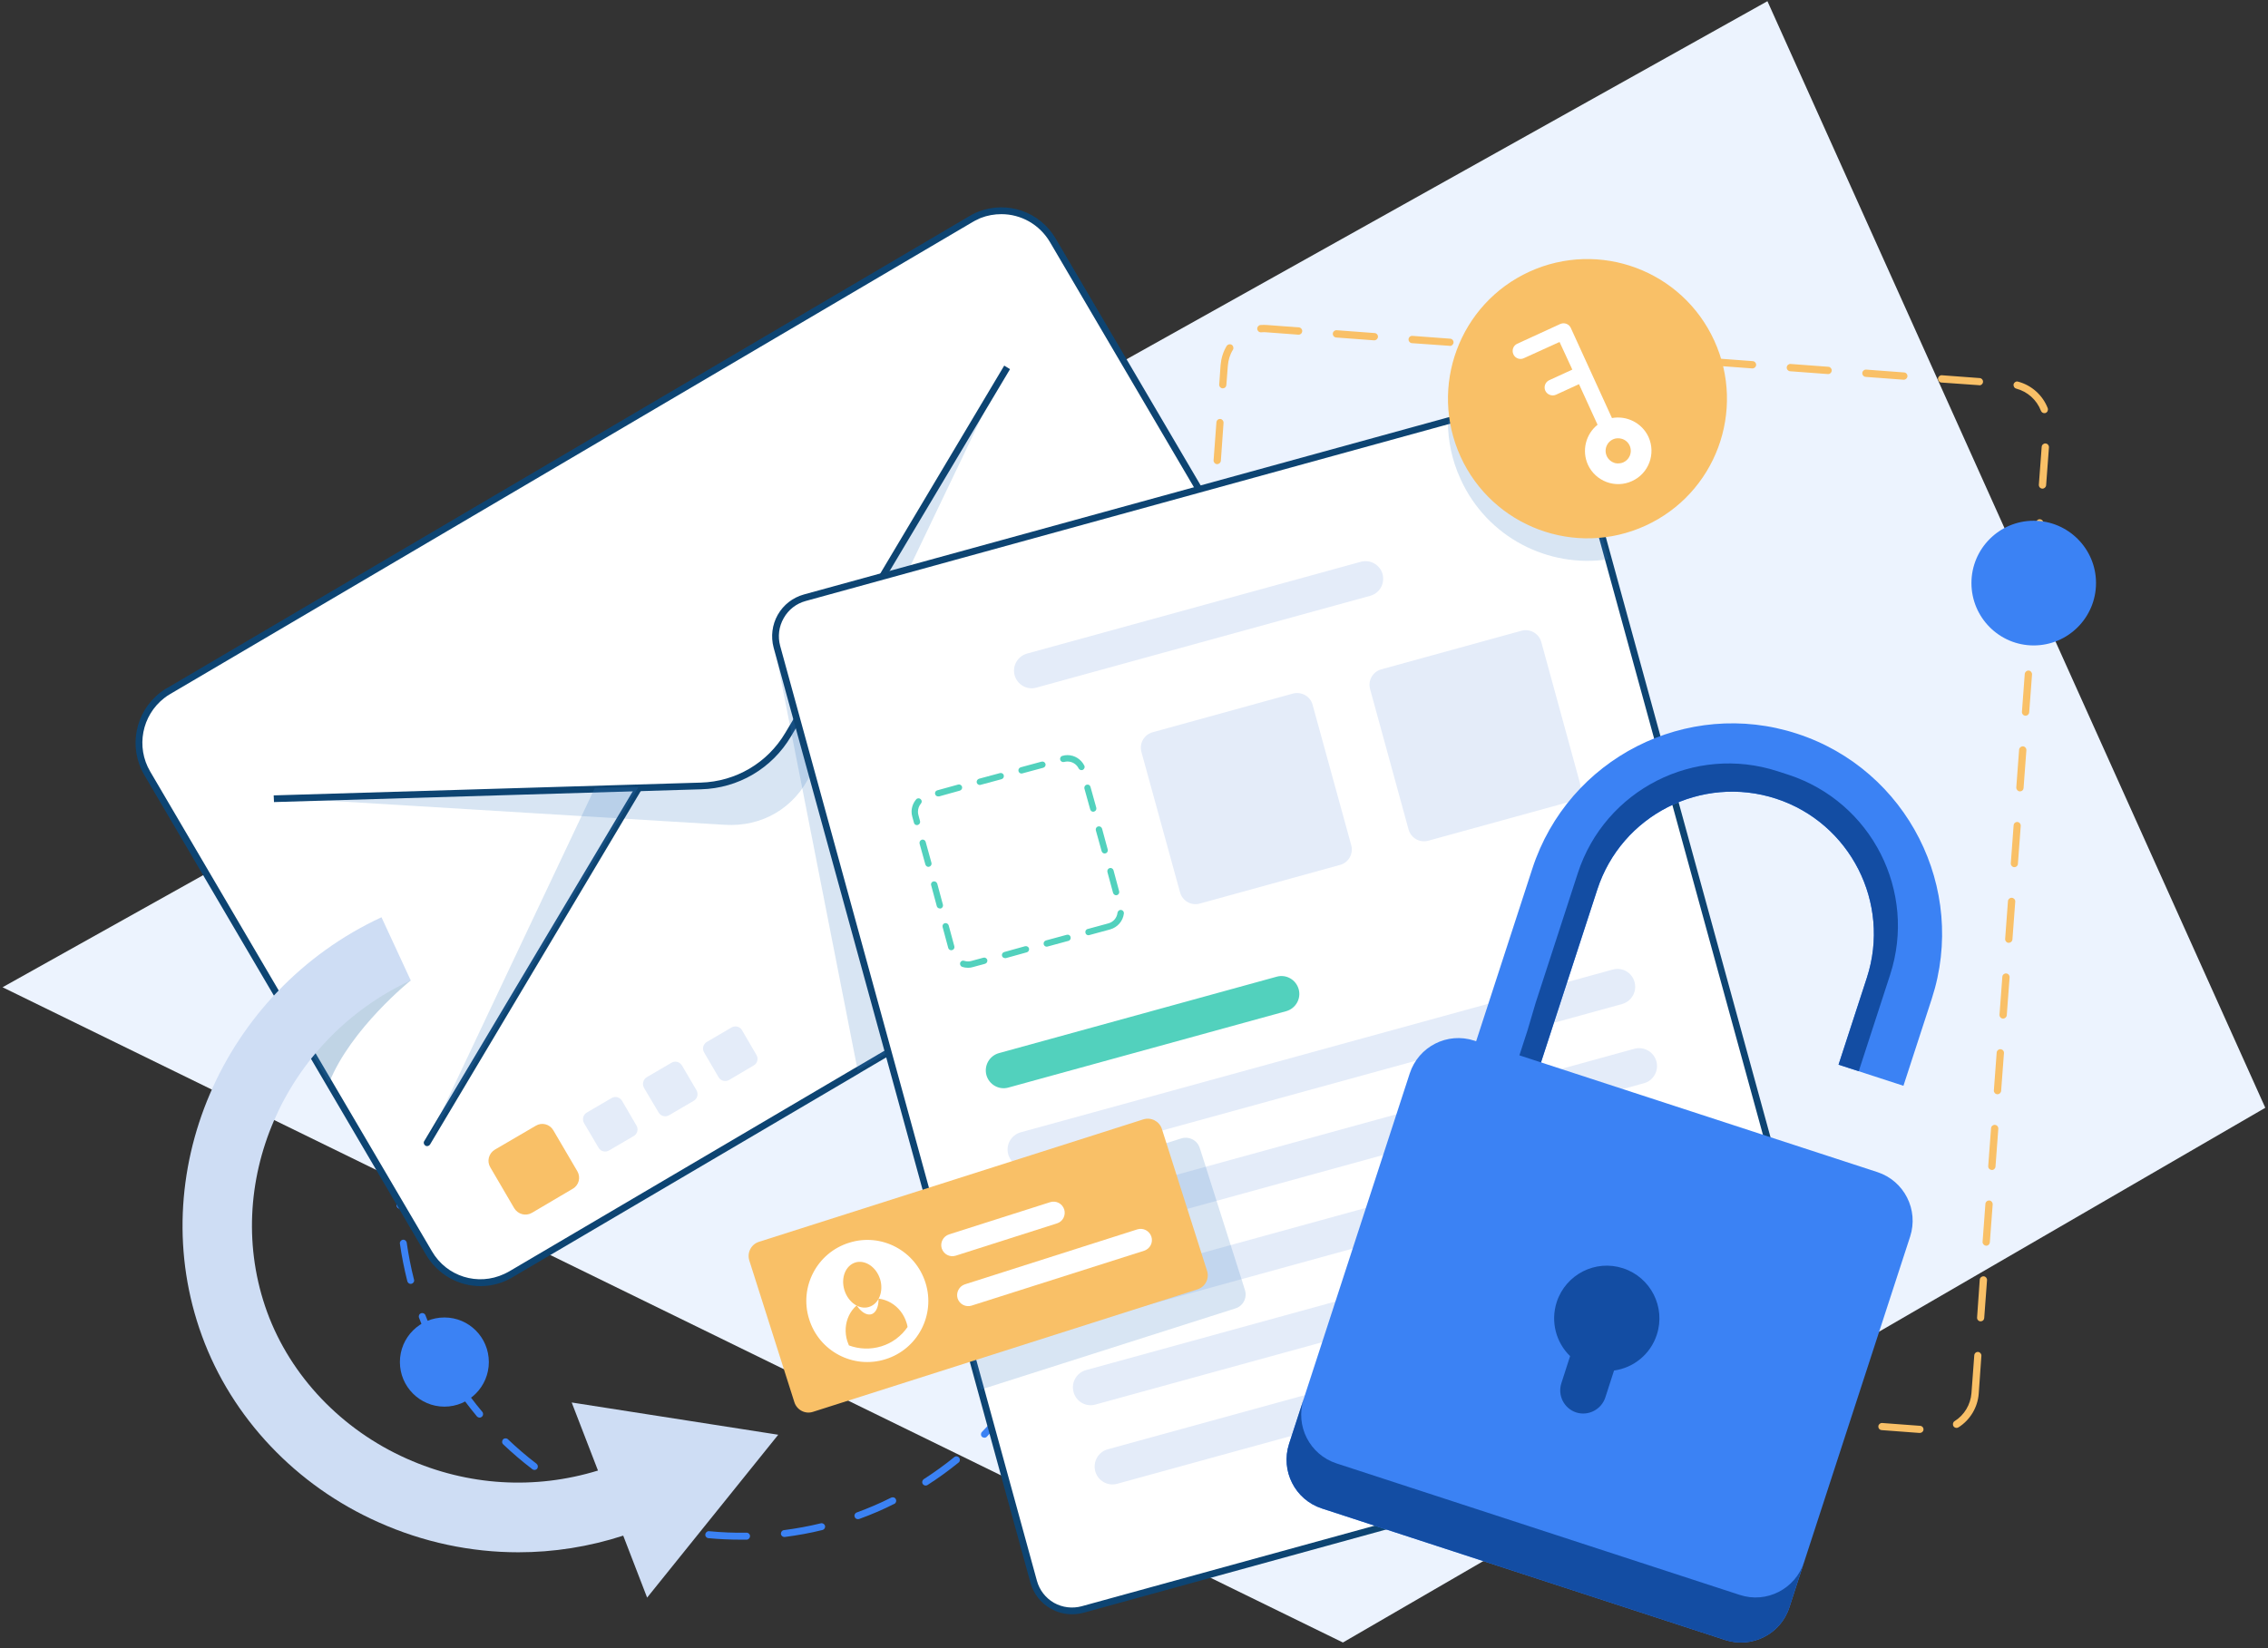 <svg width="443" height="322" viewBox="0 0 443 322" fill="none" xmlns="http://www.w3.org/2000/svg">
<rect x="0" y="0" width="443" height="322" fill="#333333" stroke="none"/>
<g clip-path="url(#clip0_274_5393)">
<path d="M345.225 0.232L442.471 216.428L262.307 320.897L0.5 192.881L345.225 0.232Z" fill="#ECF3FE"/>
<path d="M144.759 300.804C142.642 300.804 140.496 300.717 138.378 300.514C138.001 300.485 137.711 300.137 137.769 299.788C137.798 299.411 138.117 299.12 138.494 299.149C140.902 299.382 143.396 299.498 145.803 299.44C146.209 299.44 146.499 299.73 146.499 300.107C146.499 300.485 146.209 300.804 145.832 300.804C145.484 300.804 145.126 300.804 144.759 300.804ZM153.199 300.282C152.88 300.282 152.59 300.049 152.532 299.701C152.503 299.324 152.764 298.975 153.112 298.946C155.548 298.627 157.955 298.191 160.333 297.61C160.682 297.523 161.059 297.756 161.146 298.104C161.233 298.482 161.001 298.83 160.653 298.917C158.245 299.527 155.751 299.962 153.286 300.282C153.267 300.282 153.238 300.282 153.199 300.282ZM131.128 299.411C131.07 299.411 131.021 299.411 130.983 299.411C128.547 298.888 126.11 298.249 123.761 297.465C123.384 297.349 123.21 296.972 123.326 296.594C123.442 296.246 123.819 296.043 124.167 296.188C126.487 296.943 128.866 297.581 131.244 298.075C131.621 298.133 131.853 298.511 131.766 298.859C131.708 299.207 131.418 299.411 131.128 299.411ZM167.584 296.797C167.294 296.797 167.033 296.652 166.946 296.362C166.801 296.014 167.004 295.607 167.352 295.491C169.643 294.649 171.906 293.691 174.081 292.587C174.4 292.442 174.835 292.558 174.98 292.907C175.154 293.255 175.009 293.662 174.69 293.807C172.457 294.939 170.136 295.926 167.816 296.768C167.739 296.788 167.661 296.797 167.584 296.797ZM117.062 294.794C116.965 294.794 116.868 294.775 116.772 294.736C114.538 293.691 112.305 292.529 110.159 291.252C109.84 291.049 109.753 290.642 109.927 290.323C110.13 290.003 110.536 289.887 110.855 290.09C112.943 291.339 115.147 292.471 117.352 293.487C117.7 293.662 117.845 294.068 117.671 294.388C117.555 294.649 117.323 294.794 117.062 294.794ZM180.809 290.236C180.577 290.236 180.374 290.119 180.229 289.916C180.026 289.597 180.142 289.19 180.432 288.987C182.491 287.651 184.493 286.229 186.378 284.69C186.668 284.429 187.103 284.487 187.335 284.777C187.567 285.067 187.538 285.503 187.248 285.735C185.305 287.303 183.275 288.784 181.186 290.119C181.07 290.197 180.945 290.236 180.809 290.236ZM104.387 287.187C104.242 287.187 104.097 287.129 103.981 287.042C102.009 285.532 100.095 283.906 98.297 282.193C98.007 281.931 98.007 281.496 98.268 281.206C98.529 280.944 98.964 280.944 99.225 281.206C100.994 282.89 102.85 284.487 104.793 285.967C105.083 286.2 105.141 286.606 104.938 286.926C104.793 287.1 104.59 287.187 104.387 287.187ZM192.294 280.886C192.12 280.886 191.946 280.828 191.801 280.712C191.54 280.451 191.54 280.015 191.801 279.754C193.512 278.012 195.137 276.153 196.645 274.237C196.877 273.947 197.312 273.889 197.602 274.121C197.892 274.353 197.95 274.789 197.718 275.079C196.181 277.025 194.499 278.912 192.758 280.683C192.642 280.828 192.468 280.886 192.294 280.886ZM93.685 276.966C93.511 276.966 93.308 276.879 93.163 276.734C91.568 274.818 90.06 272.814 88.697 270.724C88.494 270.434 88.552 269.998 88.871 269.795C89.19 269.592 89.596 269.679 89.828 269.969C91.162 272.001 92.641 273.976 94.207 275.834C94.439 276.124 94.41 276.56 94.121 276.792C94.004 276.908 93.859 276.966 93.685 276.966ZM201.43 269.272C201.295 269.272 201.179 269.233 201.082 269.156C200.763 268.982 200.647 268.546 200.85 268.227C202.126 266.165 203.315 263.988 204.359 261.781C204.533 261.462 204.94 261.317 205.288 261.462C205.607 261.636 205.752 262.042 205.607 262.391C204.533 264.627 203.315 266.833 202.01 268.953C201.865 269.156 201.662 269.272 201.43 269.272ZM85.507 264.656C85.246 264.656 85.014 264.51 84.898 264.278C83.766 262.071 82.722 259.778 81.852 257.455C81.707 257.106 81.881 256.7 82.229 256.584C82.577 256.439 82.984 256.613 83.1 256.961C83.97 259.255 84.985 261.491 86.116 263.668C86.261 263.988 86.145 264.394 85.797 264.568C85.7 264.627 85.603 264.656 85.507 264.656ZM207.782 255.916C207.704 255.916 207.637 255.897 207.579 255.858C207.202 255.742 207.028 255.364 207.144 255.016C207.956 252.693 208.623 250.341 209.145 247.96C209.232 247.583 209.609 247.351 209.957 247.438C210.334 247.525 210.566 247.873 210.479 248.251C209.928 250.69 209.232 253.1 208.42 255.451C208.333 255.742 208.072 255.916 207.782 255.916ZM80.228 250.835C79.909 250.835 79.648 250.632 79.561 250.312C78.952 247.902 78.459 245.434 78.111 242.966C78.053 242.618 78.314 242.269 78.691 242.211C79.039 242.153 79.387 242.415 79.445 242.792C79.793 245.202 80.257 247.612 80.866 249.993C80.982 250.341 80.75 250.719 80.402 250.806C80.344 250.825 80.286 250.835 80.228 250.835ZM211.03 241.456C211.011 241.456 210.991 241.456 210.972 241.456C210.595 241.427 210.334 241.079 210.363 240.702C210.624 238.292 210.769 235.824 210.769 233.385C210.769 231.991 210.711 230.597 210.624 229.204C210.595 228.826 210.885 228.507 211.262 228.478C211.639 228.478 211.958 228.739 211.987 229.117C212.074 230.539 212.132 231.962 212.132 233.385C212.132 235.882 211.987 238.408 211.697 240.876C211.668 241.224 211.378 241.456 211.03 241.456ZM78.14 236.172C77.763 236.172 77.473 235.882 77.444 235.533C77.444 234.807 77.415 234.111 77.415 233.385C77.415 231.614 77.502 229.813 77.647 228.042C77.676 227.665 77.995 227.403 78.372 227.432C78.749 227.462 79.01 227.781 78.981 228.158C78.865 229.871 78.778 231.643 78.778 233.385C78.778 234.082 78.807 234.778 78.807 235.475C78.836 235.853 78.546 236.172 78.169 236.172C78.15 236.172 78.14 236.172 78.14 236.172ZM210.45 222.496C210.102 222.496 209.841 222.264 209.783 221.916C209.348 219.535 208.797 217.125 208.101 214.773C208.014 214.425 208.217 214.047 208.565 213.931C208.942 213.844 209.319 214.047 209.406 214.396C210.102 216.777 210.682 219.245 211.117 221.684C211.175 222.061 210.914 222.409 210.566 222.467C210.527 222.487 210.489 222.496 210.45 222.496ZM79.3 221.422C79.261 221.422 79.213 221.422 79.155 221.422C78.807 221.364 78.546 220.987 78.633 220.638C79.097 218.17 79.706 215.731 80.46 213.35C80.547 213.002 80.953 212.799 81.301 212.915C81.649 213.031 81.852 213.408 81.736 213.757C81.011 216.08 80.431 218.49 79.967 220.871C79.909 221.219 79.619 221.422 79.3 221.422ZM206.274 208.298C206.013 208.298 205.752 208.124 205.665 207.863C204.708 205.627 203.634 203.391 202.445 201.272C202.271 200.952 202.387 200.546 202.706 200.343C203.054 200.168 203.46 200.285 203.634 200.604C204.853 202.782 205.955 205.046 206.912 207.34C207.057 207.689 206.883 208.095 206.535 208.24C206.457 208.279 206.37 208.298 206.274 208.298ZM83.68 207.311C83.583 207.311 83.496 207.292 83.418 207.253C83.07 207.079 82.925 206.701 83.07 206.353C84.057 204.059 85.188 201.823 86.435 199.675C86.638 199.355 87.044 199.239 87.363 199.414C87.682 199.617 87.798 200.023 87.624 200.343C86.406 202.462 85.275 204.669 84.318 206.905C84.202 207.137 83.941 207.311 83.68 207.311ZM199.081 195.378C198.878 195.378 198.675 195.262 198.53 195.087C197.138 193.084 195.572 191.168 193.948 189.338C193.715 189.077 193.745 188.641 194.006 188.38C194.296 188.148 194.731 188.177 194.963 188.438C196.645 190.296 198.211 192.271 199.632 194.303C199.864 194.594 199.777 195.029 199.487 195.232C199.371 195.32 199.226 195.378 199.081 195.378ZM91.075 194.478C90.959 194.478 90.814 194.449 90.698 194.361C90.379 194.129 90.321 193.694 90.553 193.403C92.003 191.4 93.627 189.454 95.31 187.625C95.571 187.364 95.977 187.335 96.267 187.596C96.528 187.858 96.557 188.293 96.296 188.554C94.642 190.355 93.076 192.242 91.626 194.216C91.51 194.39 91.307 194.478 91.075 194.478ZM189.22 184.344C189.075 184.344 188.901 184.286 188.785 184.17C186.958 182.544 185.044 181.005 183.072 179.583C182.753 179.35 182.695 178.944 182.898 178.624C183.13 178.334 183.536 178.247 183.855 178.479C185.885 179.902 187.828 181.499 189.684 183.154C189.974 183.415 190.003 183.822 189.742 184.112C189.597 184.257 189.423 184.344 189.22 184.344ZM101.11 183.618C100.936 183.618 100.733 183.531 100.617 183.386C100.356 183.096 100.385 182.66 100.675 182.428C102.56 180.802 104.532 179.263 106.592 177.84C106.911 177.637 107.317 177.724 107.52 178.015C107.752 178.334 107.665 178.741 107.346 178.973C105.344 180.337 103.401 181.847 101.574 183.444C101.429 183.56 101.284 183.618 101.11 183.618ZM177.184 175.75C177.087 175.75 176.981 175.721 176.865 175.663C174.748 174.472 172.515 173.398 170.281 172.44C169.933 172.295 169.759 171.888 169.904 171.54C170.049 171.22 170.455 171.046 170.803 171.191C173.095 172.15 175.357 173.253 177.532 174.472C177.851 174.647 177.967 175.053 177.793 175.401C177.677 175.605 177.445 175.75 177.184 175.75ZM113.291 175.227C113.059 175.227 112.827 175.082 112.682 174.879C112.508 174.53 112.624 174.124 112.972 173.95C115.147 172.759 117.439 171.714 119.73 170.785C120.078 170.64 120.484 170.814 120.629 171.162C120.774 171.511 120.6 171.888 120.252 172.033C117.99 172.933 115.756 173.979 113.61 175.14C113.514 175.198 113.407 175.227 113.291 175.227ZM163.553 170.03C163.495 170.03 163.437 170.02 163.379 170.001C161.03 169.304 158.651 168.752 156.244 168.317C155.867 168.259 155.635 167.91 155.693 167.533C155.751 167.155 156.099 166.923 156.476 166.981C158.912 167.417 161.378 167.997 163.756 168.694C164.104 168.781 164.307 169.159 164.22 169.536C164.133 169.827 163.843 170.03 163.553 170.03ZM127.009 169.711C126.719 169.711 126.429 169.536 126.342 169.217C126.255 168.869 126.458 168.491 126.835 168.375C129.214 167.736 131.679 167.185 134.144 166.807C134.492 166.749 134.84 167.01 134.898 167.359C134.956 167.736 134.724 168.085 134.347 168.143C131.94 168.52 129.533 169.043 127.183 169.711C127.125 169.711 127.067 169.711 127.009 169.711ZM148.993 167.475C148.993 167.475 148.984 167.465 148.964 167.446C146.528 167.301 144.063 167.301 141.627 167.388C141.279 167.417 140.931 167.126 140.931 166.749C140.902 166.372 141.192 166.052 141.569 166.052C144.034 165.936 146.586 165.936 149.051 166.11C149.428 166.139 149.719 166.459 149.69 166.836C149.661 167.184 149.37 167.475 148.993 167.475Z" fill="#3B82F4"/>
<path d="M374.982 279.957C374.963 279.957 374.943 279.957 374.924 279.957L367.557 279.406C367.151 279.376 366.861 279.057 366.89 278.651C366.919 278.273 367.267 277.983 367.644 278.012L375.04 278.563C375.446 278.593 375.736 278.912 375.707 279.318C375.678 279.696 375.359 279.957 374.982 279.957ZM382.175 278.97C381.914 278.97 381.711 278.854 381.566 278.651C381.362 278.302 381.449 277.867 381.769 277.663C383.683 276.473 384.901 274.411 385.075 272.205L385.626 264.801C385.655 264.394 385.974 264.104 386.38 264.133C386.757 264.162 387.047 264.51 387.018 264.888L386.496 272.292C386.293 274.963 384.814 277.431 382.552 278.854C382.416 278.931 382.291 278.97 382.175 278.97ZM360.22 278.883C360.2 278.883 360.181 278.883 360.162 278.883L352.766 278.331C352.389 278.302 352.099 277.954 352.128 277.547C352.157 277.17 352.505 276.879 352.882 276.908L360.278 277.46C360.655 277.489 360.945 277.809 360.916 278.215C360.887 278.593 360.597 278.883 360.22 278.883ZM345.428 277.78C345.428 277.78 345.419 277.78 345.399 277.78L338.004 277.228C337.598 277.199 337.307 276.85 337.337 276.444C337.366 276.066 337.714 275.776 338.12 275.805L345.486 276.357C345.892 276.386 346.182 276.734 346.153 277.112C346.124 277.489 345.805 277.78 345.428 277.78ZM330.666 276.676C330.647 276.676 330.627 276.676 330.608 276.676L323.212 276.125C322.835 276.095 322.545 275.747 322.574 275.37C322.603 274.963 322.951 274.673 323.328 274.702L330.724 275.253C331.101 275.283 331.391 275.631 331.362 276.008C331.333 276.386 331.043 276.676 330.666 276.676ZM315.904 275.573C315.884 275.573 315.865 275.573 315.846 275.573L308.45 275.021C308.073 274.992 307.754 274.644 307.783 274.266C307.812 273.86 308.16 273.569 308.566 273.598L315.933 274.15C316.339 274.179 316.629 274.528 316.6 274.905C316.571 275.283 316.252 275.573 315.904 275.573ZM301.112 274.47C301.093 274.47 301.074 274.47 301.054 274.47L293.688 273.918C293.282 273.889 292.991 273.54 293.02 273.163C293.049 272.756 293.398 272.466 293.775 272.495L301.17 273.047C301.547 273.076 301.866 273.424 301.837 273.802C301.808 274.179 301.489 274.47 301.112 274.47ZM286.35 273.366C286.331 273.366 286.311 273.366 286.292 273.366L278.896 272.815C278.519 272.785 278.229 272.466 278.258 272.06C278.287 271.682 278.635 271.363 279.012 271.392L286.408 271.943C286.785 271.972 287.075 272.321 287.046 272.727C287.017 273.076 286.698 273.366 286.35 273.366ZM271.559 272.263C271.539 272.263 271.53 272.263 271.53 272.263L264.134 271.711C263.728 271.682 263.438 271.363 263.467 270.956C263.496 270.579 263.844 270.288 264.221 270.318L271.617 270.869C272.023 270.898 272.313 271.218 272.284 271.624C272.255 272.002 271.936 272.263 271.559 272.263ZM256.796 271.189C256.777 271.189 256.758 271.179 256.738 271.16L249.343 270.637C248.965 270.608 248.675 270.259 248.704 269.853C248.733 269.475 249.053 269.185 249.459 269.214L256.854 269.766C257.231 269.795 257.521 270.114 257.492 270.521C257.463 270.898 257.173 271.189 256.796 271.189ZM242.034 270.085C242.015 270.085 241.995 270.085 241.976 270.085L234.58 269.534C234.174 269.505 233.884 269.156 233.913 268.75C233.942 268.372 234.29 268.082 234.696 268.111L242.063 268.662C242.469 268.692 242.759 269.04 242.73 269.417C242.701 269.795 242.382 270.085 242.034 270.085ZM227.707 267.414C227.533 267.414 227.388 267.356 227.243 267.24C225.415 265.643 224.371 263.32 224.371 260.881C224.371 260.668 224.381 260.455 224.4 260.242V260.01C224.429 259.604 224.777 259.313 225.183 259.342C225.56 259.371 225.85 259.72 225.821 260.126V260.329C225.802 260.523 225.792 260.707 225.792 260.881C225.792 262.914 226.662 264.83 228.171 266.165C228.461 266.427 228.49 266.891 228.229 267.182C228.113 267.327 227.91 267.414 227.707 267.414ZM386.873 258.152C386.854 258.152 386.834 258.152 386.815 258.152C386.438 258.123 386.148 257.803 386.177 257.397L386.699 249.993C386.728 249.615 387.076 249.325 387.482 249.354C387.859 249.383 388.149 249.732 388.12 250.109L387.569 257.513C387.54 257.89 387.25 258.152 386.873 258.152ZM225.676 253.39C225.657 253.39 225.638 253.38 225.618 253.361C225.212 253.332 224.922 253.013 224.951 252.606L225.502 245.231C225.531 244.825 225.879 244.534 226.256 244.563C226.662 244.592 226.953 244.941 226.924 245.318L226.372 252.722C226.343 253.1 226.024 253.39 225.676 253.39ZM387.975 243.373C387.956 243.373 387.936 243.373 387.917 243.373C387.54 243.344 387.221 242.995 387.25 242.618L387.801 235.214C387.83 234.807 388.178 234.517 388.584 234.546C388.961 234.575 389.251 234.924 389.222 235.33L388.671 242.705C388.642 243.083 388.352 243.373 387.975 243.373ZM226.778 238.582C226.759 238.582 226.74 238.582 226.72 238.582C226.314 238.553 226.024 238.205 226.053 237.827L226.604 230.423C226.633 230.046 226.982 229.755 227.359 229.784C227.765 229.813 228.055 230.133 228.026 230.539L227.475 237.914C227.446 238.292 227.127 238.582 226.778 238.582ZM389.077 228.594C389.058 228.594 389.038 228.584 389.019 228.565C388.613 228.536 388.323 228.216 388.352 227.81L388.903 220.435C388.932 220.029 389.28 219.738 389.657 219.767C390.063 219.796 390.353 220.145 390.324 220.522L389.773 227.926C389.744 228.304 389.425 228.594 389.077 228.594ZM227.852 223.803C227.852 223.803 227.842 223.803 227.823 223.803C227.417 223.774 227.127 223.426 227.156 223.019L227.707 215.644C227.736 215.238 228.084 214.947 228.461 214.976C228.867 215.006 229.157 215.354 229.128 215.731L228.577 223.135C228.548 223.513 228.229 223.803 227.852 223.803ZM390.179 213.786C390.16 213.786 390.141 213.786 390.121 213.786C389.715 213.757 389.425 213.409 389.454 213.031L390.005 205.627C390.034 205.25 390.382 204.959 390.759 204.988C391.165 205.017 391.455 205.337 391.426 205.743L390.875 213.118C390.846 213.496 390.527 213.786 390.179 213.786ZM228.954 208.995C228.934 208.995 228.915 208.995 228.896 208.995C228.519 208.966 228.229 208.618 228.258 208.24L228.809 200.836C228.838 200.459 229.186 200.169 229.563 200.198C229.969 200.227 230.259 200.546 230.23 200.952L229.679 208.356C229.65 208.705 229.331 208.995 228.954 208.995ZM391.252 199.007C391.233 199.007 391.223 199.007 391.223 199.007C390.817 198.978 390.527 198.63 390.556 198.223L391.107 190.848C391.136 190.442 391.484 190.151 391.861 190.18C392.267 190.209 392.557 190.558 392.528 190.935L391.977 198.339C391.948 198.717 391.629 199.007 391.252 199.007ZM230.056 194.216C230.036 194.216 230.017 194.216 229.998 194.216C229.621 194.187 229.331 193.839 229.36 193.461L229.911 186.057C229.94 185.651 230.288 185.361 230.665 185.39C231.042 185.419 231.332 185.767 231.303 186.145L230.781 193.548C230.752 193.926 230.433 194.216 230.056 194.216ZM392.354 184.199C392.335 184.199 392.316 184.199 392.296 184.199C391.919 184.17 391.629 183.822 391.658 183.444L392.209 176.04C392.238 175.663 392.586 175.372 392.964 175.402C393.341 175.431 393.66 175.75 393.631 176.156L393.08 183.56C393.051 183.909 392.732 184.199 392.354 184.199ZM231.158 179.408C231.139 179.408 231.119 179.408 231.1 179.408C230.723 179.379 230.433 179.06 230.462 178.653L230.984 171.249C231.013 170.872 231.361 170.582 231.767 170.611C232.144 170.64 232.434 170.988 232.405 171.366L231.854 178.77C231.825 179.147 231.535 179.408 231.158 179.408ZM393.457 169.42C393.437 169.42 393.418 169.42 393.399 169.42C393.022 169.391 392.732 169.043 392.761 168.665L393.312 161.261C393.341 160.855 393.66 160.565 394.066 160.594C394.443 160.623 394.733 160.971 394.704 161.349L394.153 168.752C394.153 169.13 393.834 169.42 393.457 169.42ZM232.26 164.629C232.241 164.629 232.221 164.629 232.202 164.629C231.825 164.6 231.506 164.252 231.535 163.875L232.086 156.471C232.115 156.093 232.463 155.774 232.869 155.803C233.246 155.832 233.536 156.18 233.507 156.587L232.956 163.962C232.927 164.339 232.637 164.629 232.26 164.629ZM394.559 154.612C394.539 154.612 394.52 154.612 394.501 154.612C394.124 154.583 393.834 154.264 393.834 153.857L394.385 146.453C394.414 146.076 394.762 145.786 395.168 145.815C395.545 145.844 395.835 146.192 395.806 146.57L395.255 153.974C395.226 154.351 394.936 154.612 394.559 154.612ZM233.362 149.851C233.343 149.851 233.323 149.851 233.304 149.851C232.898 149.822 232.608 149.473 232.637 149.067L233.188 141.692C233.217 141.285 233.565 140.995 233.942 141.024C234.348 141.053 234.638 141.401 234.609 141.779L234.058 149.183C234.029 149.56 233.71 149.851 233.362 149.851ZM395.661 139.833C395.641 139.833 395.622 139.833 395.603 139.833C395.197 139.804 394.907 139.456 394.936 139.079L395.487 131.675C395.516 131.297 395.864 130.978 396.27 131.007C396.647 131.036 396.937 131.384 396.908 131.791L396.357 139.166C396.328 139.543 396.009 139.833 395.661 139.833ZM234.464 135.043C234.445 135.043 234.426 135.043 234.406 135.043C234 135.014 233.71 134.665 233.739 134.288L234.29 126.884C234.319 126.506 234.667 126.216 235.044 126.245C235.45 126.274 235.74 126.593 235.711 127L235.16 134.375C235.131 134.752 234.812 135.043 234.464 135.043ZM396.763 125.055C396.744 125.055 396.724 125.055 396.705 125.055C396.299 125.026 396.009 124.677 396.038 124.271L396.589 116.896C396.618 116.489 396.966 116.199 397.343 116.228C397.749 116.257 398.039 116.605 398.01 116.983L397.459 124.387C397.43 124.764 397.111 125.055 396.763 125.055ZM235.537 120.264C235.537 120.264 235.528 120.264 235.508 120.264C235.102 120.235 234.812 119.886 234.841 119.48L235.392 112.105C235.421 111.698 235.769 111.408 236.146 111.437C236.552 111.466 236.842 111.815 236.813 112.192L236.262 119.596C236.233 119.973 235.914 120.264 235.537 120.264ZM397.836 110.247C397.836 110.247 397.826 110.247 397.807 110.247C397.401 110.218 397.111 109.869 397.14 109.492L397.691 102.088C397.72 101.71 398.068 101.42 398.445 101.449C398.851 101.478 399.141 101.797 399.112 102.204L398.561 109.608C398.532 109.956 398.213 110.247 397.836 110.247ZM236.639 105.456C236.62 105.456 236.601 105.456 236.581 105.456C236.204 105.427 235.914 105.078 235.943 104.701L236.494 97.297C236.523 96.919 236.842 96.629 237.248 96.658C237.625 96.687 237.944 97.007 237.915 97.413L237.364 104.817C237.335 105.194 237.016 105.456 236.639 105.456ZM398.938 95.468C398.919 95.468 398.909 95.468 398.909 95.468C398.503 95.439 398.213 95.09 398.242 94.684L398.793 87.309C398.822 86.902 399.17 86.612 399.547 86.641C399.953 86.67 400.243 87.019 400.214 87.396L399.663 94.8C399.634 95.177 399.315 95.468 398.938 95.468ZM237.741 90.677C237.722 90.677 237.703 90.677 237.683 90.677C237.306 90.648 237.016 90.299 237.045 89.922L237.596 82.518C237.625 82.112 237.973 81.821 238.351 81.85C238.728 81.879 239.018 82.228 238.989 82.634L238.467 90.009C238.438 90.386 238.119 90.677 237.741 90.677ZM399.315 80.718C399.025 80.718 398.764 80.544 398.648 80.253C397.836 78.134 396.038 76.508 393.834 75.927C393.457 75.84 393.225 75.433 393.312 75.056C393.428 74.678 393.805 74.446 394.182 74.562C396.821 75.259 398.996 77.205 399.982 79.76C400.098 80.137 399.924 80.544 399.547 80.689C399.47 80.708 399.392 80.718 399.315 80.718ZM238.844 75.869C238.824 75.869 238.805 75.869 238.786 75.869C238.409 75.84 238.119 75.52 238.148 75.114L238.409 71.368C238.525 70.004 238.902 68.755 239.598 67.594C239.801 67.275 240.236 67.158 240.584 67.362C240.903 67.565 241.019 68 240.816 68.349C240.236 69.278 239.917 70.352 239.83 71.456L239.54 75.23C239.511 75.608 239.221 75.869 238.844 75.869ZM386.641 75.288C386.622 75.288 386.602 75.279 386.583 75.259L379.187 74.737C378.81 74.708 378.52 74.359 378.549 73.953C378.578 73.575 378.926 73.285 379.303 73.314L386.699 73.865C387.076 73.895 387.366 74.214 387.337 74.621C387.308 74.998 386.989 75.288 386.641 75.288ZM371.85 74.185C371.83 74.185 371.811 74.185 371.792 74.185L364.425 73.633C364.019 73.604 363.729 73.256 363.758 72.849C363.787 72.472 364.135 72.181 364.512 72.21L371.908 72.762C372.314 72.791 372.604 73.14 372.575 73.517C372.546 73.895 372.227 74.185 371.85 74.185ZM357.087 73.082C357.068 73.082 357.049 73.082 357.029 73.082L349.634 72.53C349.257 72.501 348.967 72.153 348.996 71.775C349.025 71.368 349.373 71.078 349.75 71.107L357.145 71.659C357.522 71.688 357.812 72.036 357.783 72.414C357.754 72.791 357.464 73.082 357.087 73.082ZM342.296 71.978C342.296 71.978 342.286 71.978 342.267 71.978L334.871 71.427C334.465 71.397 334.175 71.049 334.204 70.672C334.233 70.265 334.581 69.975 334.987 70.004L342.354 70.555C342.76 70.585 343.05 70.933 343.021 71.31C342.992 71.688 342.673 71.978 342.296 71.978ZM327.534 70.875C327.514 70.875 327.495 70.875 327.476 70.875L320.109 70.323C319.703 70.294 319.413 69.946 319.442 69.568C319.471 69.162 319.819 68.871 320.196 68.9L327.592 69.452C327.969 69.481 328.259 69.83 328.23 70.207C328.201 70.585 327.911 70.875 327.534 70.875ZM312.771 69.772C312.752 69.772 312.733 69.772 312.713 69.772L305.318 69.22C304.941 69.191 304.622 68.871 304.651 68.465C304.68 68.088 305.028 67.797 305.434 67.797L312.8 68.349C313.206 68.378 313.496 68.726 313.467 69.133C313.438 69.481 313.119 69.772 312.771 69.772ZM297.98 68.668C297.961 68.668 297.941 68.668 297.922 68.668L290.555 68.117C290.149 68.088 289.859 67.768 289.888 67.362C289.917 66.984 290.265 66.694 290.642 66.723L298.038 67.275C298.415 67.304 298.734 67.623 298.705 68.029C298.676 68.407 298.357 68.668 297.98 68.668ZM283.218 67.594C283.198 67.594 283.179 67.584 283.16 67.565L275.764 67.042C275.387 67.013 275.097 66.665 275.126 66.258C275.155 65.881 275.474 65.591 275.88 65.62L283.276 66.171C283.653 66.2 283.943 66.52 283.914 66.926C283.885 67.304 283.566 67.594 283.218 67.594ZM268.426 66.491C268.407 66.491 268.397 66.491 268.397 66.491L261.002 65.939C260.596 65.91 260.306 65.561 260.335 65.155C260.364 64.778 260.712 64.487 261.089 64.516L268.484 65.068C268.89 65.097 269.18 65.445 269.151 65.823C269.122 66.2 268.803 66.491 268.426 66.491ZM253.664 65.387C253.645 65.387 253.625 65.387 253.606 65.387L247.399 64.923C247.051 64.884 246.694 64.884 246.326 64.923C245.949 64.952 245.601 64.661 245.572 64.255C245.543 63.877 245.833 63.529 246.21 63.5C246.655 63.461 247.09 63.461 247.515 63.5L253.722 63.965C254.099 63.994 254.389 64.342 254.36 64.719C254.331 65.097 254.041 65.387 253.664 65.387Z" fill="#F9C067"/>
<path d="M257.202 156.325C256.99 156.461 256.767 156.596 256.535 156.732L167.526 209.111L99.805 248.976C99.689 249.035 99.573 249.093 99.457 249.151C93.946 252.112 87.044 250.225 83.853 244.766L28.806 151.012C25.674 145.669 27.24 138.875 32.287 135.42C32.48 135.284 32.683 135.149 32.896 135.013L189.626 42.798C189.993 42.604 190.351 42.42 190.699 42.246C196.094 39.72 202.619 41.694 205.694 46.921L237.161 100.491L260.741 140.675C263.902 146.047 262.278 152.899 257.202 156.325Z" fill="white"/>
<g style="mix-blend-mode:multiply" opacity="0.2">
<path d="M195.137 74.417L158.303 151.331C155.142 157.893 148.848 161.581 141.598 161.145L56.562 155.977L136.928 153.567C143.947 153.335 150.357 149.56 153.953 143.55L195.137 74.417Z" fill="#3A7EC1"/>
</g>
<path d="M83.418 223.919C83.302 223.919 83.196 223.89 83.1 223.832C82.781 223.629 82.665 223.222 82.868 222.932L124.196 153.596C124.37 153.277 124.776 153.161 125.095 153.364C125.414 153.538 125.501 153.945 125.327 154.264L83.999 223.6C83.854 223.803 83.65 223.919 83.418 223.919Z" fill="#0D4472"/>
<path d="M160.188 133.736C159.84 133.736 159.521 133.446 159.521 133.097C159.521 132.72 159.811 132.429 160.159 132.429L240.787 129.99C240.787 129.99 240.796 129.99 240.816 129.99C241.164 129.99 241.454 130.281 241.454 130.629C241.483 131.007 241.193 131.297 240.816 131.326L160.188 133.736Z" fill="#0D4472"/>
<path d="M53.517 156.703L53.459 155.396L136.899 152.899C143.715 152.696 149.893 149.067 153.373 143.201L196.152 71.427L197.283 72.123L154.504 143.869C150.792 150.141 144.208 154.003 136.957 154.206L53.517 156.703Z" fill="#0D4472"/>
<g style="mix-blend-mode:multiply" opacity="0.2">
<path d="M124.689 153.799L116.191 153.944L83.418 223.251L124.689 153.799Z" fill="#3A7EC1"/>
</g>
<g style="mix-blend-mode:multiply" opacity="0.2">
<path d="M160.101 132.952L164.365 125.606L240.816 130.658L160.101 132.952Z" fill="#3A7EC1"/>
</g>
<path d="M111.87 232.252L103.894 236.956C102.705 237.653 101.168 237.246 100.443 236.056L95.774 228.071C95.049 226.881 95.455 225.342 96.644 224.616L104.648 219.941C105.838 219.216 107.375 219.622 108.071 220.813L112.769 228.826C113.465 230.017 113.088 231.556 111.87 232.252Z" fill="#F9C067"/>
<path d="M123.79 221.945L118.976 224.761C118.251 225.197 117.323 224.964 116.917 224.239L114.074 219.419C113.668 218.693 113.9 217.764 114.625 217.357L119.44 214.541C120.136 214.105 121.064 214.338 121.499 215.063L124.312 219.883C124.747 220.609 124.515 221.509 123.79 221.945Z" fill="#E4ECF9"/>
<path d="M135.507 215.064L130.693 217.88C129.968 218.316 129.04 218.054 128.634 217.328L125.791 212.538C125.385 211.812 125.617 210.883 126.342 210.447L131.157 207.631C131.882 207.195 132.781 207.456 133.216 208.182L136.029 212.973C136.464 213.699 136.232 214.628 135.507 215.064Z" fill="#E4ECF9"/>
<path d="M147.224 208.153L142.41 210.999C141.685 211.405 140.757 211.173 140.351 210.447L137.537 205.627C137.102 204.901 137.334 204.001 138.059 203.566L142.874 200.749C143.599 200.314 144.527 200.546 144.933 201.272L147.746 206.092C148.181 206.818 147.949 207.747 147.224 208.153Z" fill="#E4ECF9"/>
<path fill-rule="evenodd" clip-rule="evenodd" d="M93.831 251.27C89.596 251.27 85.507 249.035 83.216 245.144L57.722 201.707L28.169 151.389C25.036 146.018 26.37 139.136 31.272 135.333C31.465 135.178 31.678 135.023 31.91 134.868C32.113 134.723 32.345 134.578 32.577 134.462L189.307 42.246C189.684 42.014 190.061 41.811 190.438 41.636C190.641 41.549 190.844 41.462 191.047 41.375C196.732 39.139 203.112 41.346 206.216 46.63L237.654 100.171L261.263 140.385C264.395 145.727 263.09 152.609 258.217 156.383V156.412C258.005 156.567 257.792 156.712 257.579 156.848C257.347 157.022 257.106 157.177 256.854 157.312L168.164 209.489L167.845 209.692L100.124 249.528C100.008 249.606 99.882 249.683 99.747 249.76C99.515 249.877 99.283 249.993 99.051 250.109C97.369 250.893 95.6 251.27 93.831 251.27ZM195.601 41.84C194.238 41.84 192.874 42.072 191.54 42.594C191.366 42.682 191.163 42.74 190.989 42.856C190.641 43.001 190.322 43.175 189.974 43.379L33.244 135.594C33.041 135.71 32.838 135.855 32.635 135.972C32.442 136.107 32.258 136.243 32.084 136.378C27.704 139.775 26.515 145.931 29.329 150.721L58.853 201.039L84.376 244.476C87.247 249.412 93.337 251.299 98.5 248.889C98.703 248.802 98.935 248.686 99.138 248.57C99.254 248.512 99.36 248.454 99.457 248.396L166.859 208.734L167.178 208.56L256.216 156.18C256.41 156.045 256.613 155.909 256.825 155.774C257.038 155.638 257.231 155.503 257.405 155.367C261.756 151.97 262.916 145.815 260.132 141.053L236.523 100.839L205.085 47.298C203.025 43.814 199.4 41.84 195.601 41.84Z" fill="#0D4472"/>
<g style="mix-blend-mode:multiply" opacity="0.2">
<path d="M257.202 156.325C256.99 156.461 256.767 156.596 256.535 156.732L167.526 209.111L156.708 154.032L154.475 142.65L151.082 125.374C150.241 121.164 152.996 117.041 157.23 116.228L171.964 113.324L176.952 112.337L237.074 100.52L237.161 100.491L260.741 140.675C263.902 146.047 262.278 152.899 257.202 156.325Z" fill="#3A7EC1"/>
</g>
<path d="M351.809 275.834L211.465 314.451C207.318 315.583 203.025 313.144 201.894 308.992L191.598 271.479L182.346 237.827L151.749 126.361C150.618 122.209 153.054 117.912 157.201 116.779L282.812 82.228L297.545 78.163C301.692 77.03 305.985 79.469 307.116 83.621L314.163 109.259L357.261 266.253C358.392 270.405 355.956 274.702 351.809 275.834Z" fill="white"/>
<path d="M267.643 116.402L202.416 134.346C200.589 134.868 198.704 133.765 198.182 131.936C197.689 130.107 198.762 128.219 200.589 127.697L265.816 109.753C267.643 109.259 269.557 110.334 270.05 112.163C270.543 114.021 269.47 115.908 267.643 116.402Z" fill="#E4ECF9"/>
<path fill-rule="evenodd" clip-rule="evenodd" d="M209.377 315.38C207.927 315.38 206.506 315.002 205.23 314.277C203.257 313.173 201.865 311.344 201.256 309.166L190.96 271.653L181.737 238.001L151.111 126.535C150.531 124.358 150.821 122.064 151.923 120.118C153.054 118.144 154.852 116.75 157.027 116.141L297.371 77.553C301.866 76.304 306.507 78.947 307.754 83.447L314.801 109.085L357.87 266.078C359.117 270.579 356.449 275.253 351.983 276.473L211.639 315.09C210.885 315.283 210.131 315.38 209.377 315.38ZM299.604 78.54C298.985 78.54 298.357 78.627 297.719 78.801L157.375 117.418C155.548 117.912 154.011 119.102 153.083 120.757C152.126 122.412 151.894 124.358 152.387 126.187L182.985 237.653L192.236 271.305L202.532 308.818C203.025 310.647 204.214 312.186 205.868 313.144C207.521 314.073 209.464 314.306 211.291 313.812L351.635 275.195C355.405 274.179 357.667 270.23 356.623 266.427L313.525 109.433L306.478 83.795C305.608 80.631 302.736 78.54 299.604 78.54Z" fill="#0D4472"/>
<path d="M189.104 189.077C188.698 189.077 188.311 189.019 187.944 188.903C187.625 188.787 187.451 188.438 187.538 188.119C187.654 187.77 188.002 187.596 188.321 187.712C188.785 187.857 189.278 187.886 189.742 187.741L192.091 187.103C192.41 187.015 192.758 187.219 192.845 187.538C192.932 187.857 192.729 188.206 192.41 188.293L190.061 188.932C189.752 189.029 189.433 189.077 189.104 189.077ZM196.326 187.19C196.036 187.19 195.804 187.015 195.717 186.754C195.63 186.406 195.833 186.086 196.152 185.999L200.212 184.867C200.56 184.78 200.908 184.983 200.995 185.302C201.082 185.622 200.879 185.97 200.56 186.057L196.471 187.19C196.432 187.19 196.384 187.19 196.326 187.19ZM185.827 185.651C185.537 185.651 185.305 185.477 185.218 185.215L184.116 181.121C184.029 180.802 184.203 180.453 184.551 180.366C184.87 180.279 185.218 180.483 185.305 180.802L186.407 184.867C186.494 185.215 186.32 185.535 185.972 185.622C185.933 185.641 185.885 185.651 185.827 185.651ZM204.446 184.954C204.185 184.954 203.953 184.78 203.866 184.518C203.779 184.17 203.953 183.851 204.301 183.734L208.362 182.631C208.71 182.544 209.029 182.718 209.116 183.067C209.203 183.386 209.029 183.734 208.681 183.822L204.62 184.925C204.562 184.944 204.504 184.954 204.446 184.954ZM212.596 182.718C212.335 182.718 212.074 182.544 212.016 182.254C211.929 181.934 212.103 181.586 212.451 181.499L216.512 180.395C217.469 180.134 218.165 179.321 218.281 178.305C218.339 177.985 218.658 177.724 218.977 177.782C219.325 177.811 219.557 178.131 219.528 178.45C219.354 179.96 218.281 181.179 216.831 181.586L212.77 182.689C212.712 182.709 212.654 182.718 212.596 182.718ZM183.594 177.492C183.304 177.492 183.072 177.318 182.985 177.056L181.882 172.962C181.766 172.643 181.969 172.295 182.288 172.207C182.636 172.12 182.956 172.324 183.072 172.643L184.174 176.737C184.261 177.056 184.087 177.405 183.739 177.492C183.681 177.492 183.632 177.492 183.594 177.492ZM218.02 174.908C217.73 174.908 217.498 174.704 217.411 174.443L216.309 170.378C216.222 170.03 216.396 169.71 216.744 169.594C217.063 169.507 217.411 169.71 217.498 170.03L218.6 174.124C218.687 174.443 218.513 174.792 218.165 174.879C218.126 174.898 218.078 174.908 218.02 174.908ZM181.331 169.362C181.07 169.362 180.838 169.159 180.751 168.897L179.62 164.833C179.533 164.484 179.736 164.165 180.055 164.049C180.403 163.961 180.722 164.165 180.809 164.484L181.94 168.578C182.027 168.897 181.824 169.246 181.505 169.333C181.447 169.352 181.389 169.362 181.331 169.362ZM215.786 166.749C215.496 166.749 215.264 166.575 215.177 166.284L214.046 162.219C213.959 161.871 214.162 161.552 214.481 161.464C214.829 161.377 215.148 161.552 215.264 161.9L216.367 165.965C216.454 166.284 216.28 166.633 215.931 166.72C215.873 166.739 215.825 166.749 215.786 166.749ZM179.098 161.203C178.837 161.203 178.576 161.029 178.518 160.739L178.199 159.577C178.102 159.248 178.054 158.919 178.054 158.59C178.054 157.719 178.373 156.848 178.953 156.18C179.156 155.919 179.562 155.89 179.823 156.122C180.084 156.354 180.113 156.732 179.881 156.993C179.504 157.429 179.301 158.009 179.301 158.59C179.301 158.803 179.33 159.016 179.388 159.229L179.707 160.419C179.794 160.739 179.591 161.087 179.272 161.174C179.214 161.193 179.156 161.203 179.098 161.203ZM213.524 158.59C213.263 158.59 213.031 158.416 212.944 158.125L211.813 154.06C211.726 153.741 211.929 153.393 212.248 153.306C212.596 153.218 212.915 153.393 213.002 153.741L214.133 157.806C214.22 158.154 214.017 158.474 213.698 158.561C213.64 158.58 213.582 158.59 213.524 158.59ZM183.246 155.599C182.985 155.599 182.723 155.425 182.665 155.164C182.549 154.815 182.752 154.496 183.072 154.409L187.161 153.277C187.48 153.189 187.828 153.393 187.915 153.712C188.002 154.031 187.799 154.38 187.48 154.467L183.42 155.599C183.362 155.599 183.304 155.599 183.246 155.599ZM191.395 153.364C191.134 153.364 190.873 153.189 190.786 152.928C190.699 152.58 190.902 152.26 191.221 152.144L195.311 151.041C195.63 150.954 195.978 151.128 196.065 151.476C196.152 151.796 195.949 152.144 195.63 152.231L191.54 153.335C191.502 153.354 191.453 153.364 191.395 153.364ZM199.545 151.128C199.255 151.128 199.023 150.954 198.936 150.663C198.849 150.344 199.052 149.996 199.371 149.908L203.431 148.805C203.779 148.718 204.098 148.892 204.214 149.241C204.301 149.56 204.098 149.908 203.779 149.996L199.69 151.099C199.632 151.118 199.584 151.128 199.545 151.128ZM211.233 150.46C211.03 150.46 210.798 150.344 210.682 150.112C210.276 149.299 209.435 148.776 208.507 148.776C208.294 148.776 208.081 148.805 207.869 148.863C207.521 148.95 207.173 148.776 207.086 148.428C206.999 148.108 207.173 147.76 207.521 147.673C207.849 147.576 208.178 147.528 208.507 147.528C209.899 147.528 211.175 148.341 211.784 149.56C211.958 149.879 211.813 150.228 211.523 150.402C211.426 150.441 211.33 150.46 211.233 150.46Z" fill="#52D1BD"/>
<path d="M261.727 168.985L234.348 176.534C232.666 176.998 230.955 176.011 230.491 174.327L222.95 146.918C222.486 145.234 223.472 143.521 225.154 143.056L252.533 135.507C254.215 135.072 255.955 136.03 256.39 137.714L263.931 165.123C264.395 166.807 263.409 168.549 261.727 168.985Z" fill="#E4ECF9"/>
<path d="M306.391 156.703L278.983 164.252C277.301 164.716 275.59 163.729 275.126 162.045L267.614 134.636C267.15 132.952 268.136 131.239 269.789 130.774L297.197 123.225C298.85 122.79 300.59 123.748 301.054 125.432L308.566 152.841C309.03 154.525 308.044 156.267 306.391 156.703Z" fill="#E4ECF9"/>
<path d="M251.228 197.555L196.964 212.479C195.108 213.002 193.193 211.899 192.671 210.04C192.178 208.182 193.251 206.266 195.137 205.743L249.372 190.819C251.228 190.296 253.142 191.4 253.664 193.258C254.186 195.116 253.084 197.033 251.228 197.555Z" fill="#52D1BD"/>
<path d="M316.832 196.162L201.227 227.955C199.371 228.478 197.457 227.374 196.935 225.516C196.413 223.658 197.515 221.742 199.371 221.219L315.004 189.426C316.861 188.903 318.775 190.006 319.268 191.864C319.79 193.723 318.688 195.639 316.832 196.162Z" fill="#E4ECF9"/>
<path d="M321.095 211.637L205.462 243.46C203.605 243.954 201.691 242.879 201.198 241.021C200.676 239.134 201.778 237.217 203.634 236.724L319.239 204.901C321.095 204.408 323.009 205.482 323.531 207.34C324.053 209.198 322.951 211.144 321.095 211.637Z" fill="#E4ECF9"/>
<path d="M325.329 227.113L209.725 258.936C207.869 259.429 205.955 258.355 205.433 256.497C204.91 254.638 206.013 252.693 207.869 252.2L323.502 220.377C325.358 219.883 327.273 220.958 327.766 222.845C328.288 224.703 327.186 226.62 325.329 227.113Z" fill="#E4ECF9"/>
<path d="M329.593 242.618L213.959 274.411C212.103 274.934 210.189 273.831 209.696 271.973C209.174 270.114 210.276 268.198 212.132 267.675L327.737 235.882C329.593 235.359 331.507 236.463 332.029 238.321C332.551 240.179 331.449 242.095 329.593 242.618Z" fill="#E4ECF9"/>
<path d="M333.827 258.094L218.223 289.887C216.367 290.41 214.452 289.306 213.93 287.448C213.437 285.59 214.51 283.674 216.367 283.151L332 251.357C333.856 250.835 335.77 251.938 336.292 253.796C336.785 255.655 335.712 257.571 333.827 258.094Z" fill="#E4ECF9"/>
<path d="M377.331 195.116L371.792 212.131L359.117 208.008L364.657 190.993C369.384 176.447 361.409 160.768 346.907 156.035C332.377 151.302 316.716 159.258 311.988 173.805L299.285 212.828L286.611 208.705L299.314 169.682C306.333 148.137 329.535 136.32 351.026 143.347C372.546 150.373 384.321 173.601 377.331 195.116Z" fill="#3B82F4"/>
<path d="M369.181 190.471L363.062 209.285L359.117 208.008L364.657 190.993C369.384 176.447 361.409 160.768 346.907 156.035C332.377 151.302 316.716 159.258 311.988 173.804L299.285 212.828L295.109 211.318L298.357 201.33L299.952 195.929L308.189 170.582C313.496 154.293 330.985 145.379 347.255 150.692L349.315 151.36C365.585 156.674 374.489 174.182 369.181 190.471Z" fill="#134DA3"/>
<path d="M336.959 320.403L258.188 294.707C252.939 292.994 250.097 287.361 251.779 282.106L275.358 209.721C277.069 204.466 282.696 201.591 287.945 203.304L366.716 229C371.937 230.713 374.808 236.346 373.097 241.602L349.518 314.015C347.835 319.271 342.18 322.116 336.959 320.403Z" fill="#3B82F4"/>
<path d="M352.389 305.189L349.518 314.015C347.835 319.271 342.18 322.116 336.959 320.403L258.188 294.707C252.939 292.994 250.097 287.361 251.779 282.106L254.65 273.308C252.939 278.563 255.81 284.196 261.06 285.909L339.831 311.605C345.051 313.319 350.678 310.444 352.389 305.189Z" fill="#134DA3"/>
<path d="M323.618 260.765C325.387 255.364 322.429 249.557 317.035 247.786C311.64 246.015 305.84 248.977 304.07 254.377C302.823 258.239 303.954 262.304 306.681 264.946L304.97 270.259C304.215 272.611 305.492 275.166 307.87 275.95C310.219 276.705 312.771 275.399 313.554 273.047L315.265 267.762C319.036 267.24 322.371 264.627 323.618 260.765Z" fill="#134DA3"/>
<g style="mix-blend-mode:multiply" opacity="0.2">
<path d="M241.309 255.626L191.598 271.479L182.346 237.827L230.752 222.409C232.26 221.945 233.884 222.787 234.348 224.297L235.508 227.926L237.625 234.604L240.381 243.257L242.498 249.906L243.165 252.025C243.658 253.535 242.817 255.161 241.309 255.626Z" fill="#3A7EC1"/>
</g>
<g style="mix-blend-mode:multiply" opacity="0.2">
<path d="M314.163 109.259C302.446 111.06 290.468 104.991 285.306 93.638C283.595 89.951 282.812 86.06 282.812 82.228L297.545 78.163C301.692 77.03 305.985 79.469 307.116 83.621L314.163 109.259Z" fill="#3A7EC1"/>
</g>
<path d="M334.842 66.549C341.107 80.253 335.103 96.426 321.414 102.697C307.725 108.969 291.57 102.93 285.306 89.254C279.041 75.549 285.045 59.348 298.734 53.076C312.423 46.834 328.578 52.844 334.842 66.549Z" fill="#F9C067"/>
<path fill-rule="evenodd" clip-rule="evenodd" d="M321.994 85.363C323.473 88.644 322.052 92.506 318.775 93.987C315.527 95.497 311.669 94.045 310.161 90.793C308.914 88.006 309.755 84.812 312.046 82.983L308.421 75.056L303.925 77.117C303.142 77.466 302.214 77.117 301.837 76.334C301.489 75.549 301.837 74.62 302.62 74.272L307.116 72.21L304.622 66.81L297.661 69.975C296.878 70.352 295.95 70.004 295.602 69.22C295.254 68.436 295.573 67.507 296.356 67.158L304.767 63.297C305.55 62.948 306.478 63.297 306.826 64.081L314.859 81.676C317.731 81.153 320.718 82.605 321.994 85.363ZM318.311 87.047C317.992 86.351 317.383 85.886 316.716 85.712C316.165 85.567 315.584 85.596 315.062 85.828C314.511 86.089 314.105 86.496 313.873 86.989C313.554 87.628 313.525 88.412 313.844 89.109C314.163 89.806 314.772 90.27 315.44 90.474C315.991 90.59 316.571 90.561 317.093 90.328C317.644 90.067 318.05 89.661 318.282 89.167C318.601 88.528 318.63 87.744 318.311 87.047Z" fill="white"/>
<path d="M233.884 251.909L158.796 275.834C157.288 276.328 155.664 275.486 155.171 273.976L146.354 246.247C145.89 244.738 146.702 243.112 148.239 242.618L223.327 218.693C224.835 218.228 226.459 219.041 226.952 220.58L235.769 248.28C236.262 249.819 235.421 251.416 233.884 251.909Z" fill="#F9C067"/>
<path d="M158.042 257.716C159.985 264.017 166.685 267.53 172.95 265.556C179.243 263.61 182.752 256.903 180.78 250.632C178.808 244.331 172.138 240.818 165.873 242.792C159.579 244.737 156.07 251.445 158.042 257.716Z" fill="white"/>
<path d="M165.496 262.013C165.593 262.304 165.699 262.584 165.815 262.855C167.787 263.581 169.991 263.697 172.167 263.03C174.313 262.362 176.082 260.997 177.271 259.255C177.232 258.984 177.165 258.703 177.068 258.413C175.995 254.958 172.515 252.954 169.324 253.942C166.134 254.929 164.423 258.558 165.496 262.013Z" fill="#F9C067"/>
<path d="M166.424 253.07C167.178 255.509 168.889 257.164 170.223 256.758C171.528 256.322 171.993 254.029 171.238 251.561C170.484 249.122 168.773 247.467 167.439 247.902C166.105 248.309 165.67 250.631 166.424 253.07Z" fill="white"/>
<path d="M164.945 252.083C165.699 254.464 167.845 255.945 169.759 255.335C171.673 254.726 172.631 252.316 171.906 249.906C171.151 247.525 168.976 246.073 167.062 246.654C165.148 247.263 164.191 249.673 164.945 252.083Z" fill="#F9C067"/>
<path d="M206.448 239.017L186.697 245.318C185.537 245.696 184.319 245.057 183.942 243.895C183.594 242.763 184.232 241.544 185.363 241.166L205.143 234.865C206.274 234.517 207.492 235.127 207.869 236.288C208.217 237.421 207.608 238.669 206.448 239.017Z" fill="white"/>
<path d="M223.472 244.36L189.8 255.074C188.64 255.451 187.422 254.813 187.045 253.68C186.697 252.519 187.335 251.299 188.466 250.922L222.167 240.179C223.298 239.83 224.516 240.469 224.893 241.602C225.27 242.763 224.632 243.982 223.472 244.36Z" fill="white"/>
<path d="M409.408 113.905C409.408 120.641 403.956 126.1 397.227 126.1C390.527 126.1 385.075 120.641 385.075 113.905C385.075 107.198 390.527 101.739 397.227 101.739C403.956 101.739 409.408 107.198 409.408 113.905Z" fill="#3B82F4"/>
<g style="mix-blend-mode:multiply" opacity="0.3">
<path d="M80.228 191.545C80.228 191.545 68.54 200.923 64.306 211.492C64.287 211.511 64.277 211.531 64.277 211.55L58.302 201.359L58.331 201.33L74.776 189.948L80.228 191.545Z" fill="#2C70A8"/>
</g>
<path d="M152.01 280.306L111.667 274.005L116.801 287.303C104.503 291.078 91.394 290.323 79.445 284.98C66.713 279.318 56.765 268.866 52.183 256.352C43.134 231.497 55.431 203.043 80.228 191.545L74.515 179.205C43.366 193.665 27.965 229.581 39.45 260.997C45.28 276.996 57.838 290.265 73.935 297.407C82.693 301.327 91.974 303.272 101.255 303.272C108.129 303.272 115.031 302.198 121.731 300.02L126.4 312.128L152.01 280.306Z" fill="#CEDDF4"/>
<path d="M95.484 266.107C95.484 270.898 91.597 274.818 86.812 274.818C81.997 274.818 78.111 270.898 78.111 266.107C78.111 261.287 81.997 257.397 86.812 257.397C91.597 257.397 95.484 261.287 95.484 266.107Z" fill="#3B82F4"/>
</g>
<defs>
<clipPath id="clip0_274_5393">
<rect width="442" height="322" fill="white" transform="translate(0.5)"/>
</clipPath>
</defs>
</svg>
